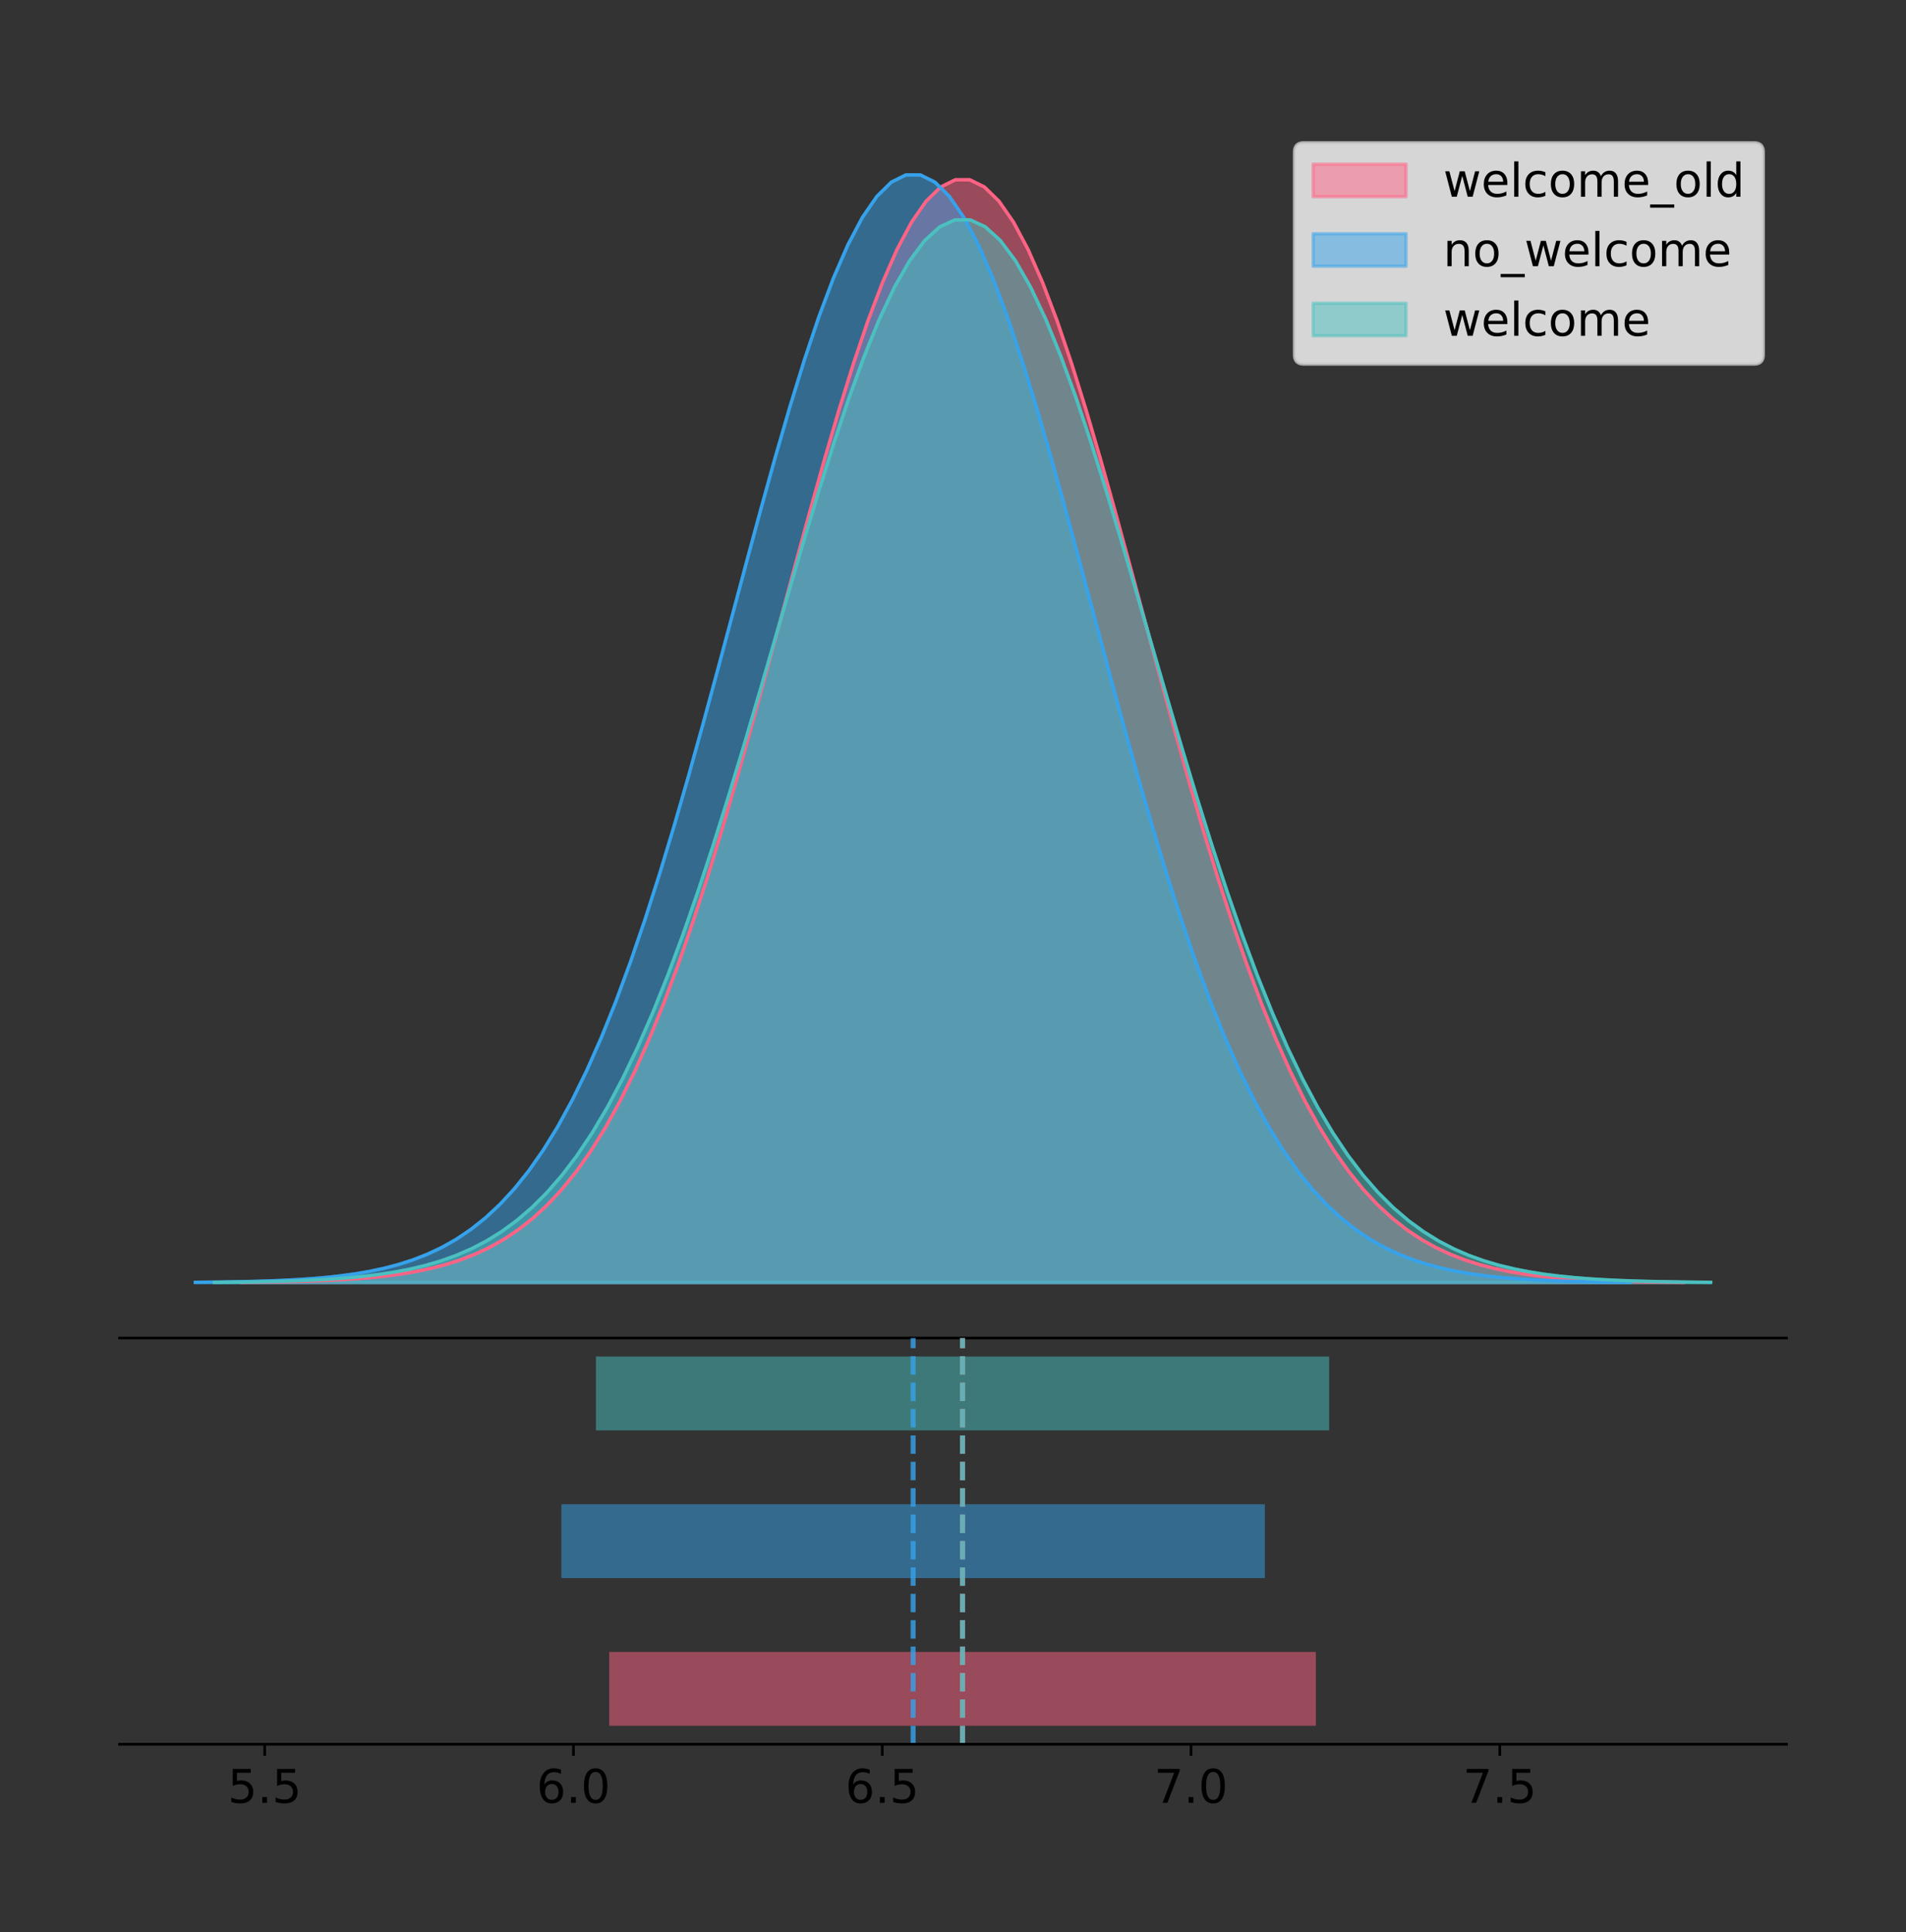 <?xml version="1.0" encoding="utf-8" standalone="no"?>
<!DOCTYPE svg PUBLIC "-//W3C//DTD SVG 1.1//EN"
  "http://www.w3.org/Graphics/SVG/1.1/DTD/svg11.dtd">
<!-- Created with matplotlib (https://matplotlib.org/) -->
<svg height="581.789pt" version="1.1" viewBox="0 0 574.2 581.789" width="574.2pt" xmlns="http://www.w3.org/2000/svg" xmlns:xlink="http://www.w3.org/1999/xlink">
 <rect x="0" y="0" width="574.2" height="581.789" fill="#333333" stroke="none"/>
 <defs>
  <style type="text/css">
*{stroke-linecap:butt;stroke-linejoin:round;}
  </style>
 </defs>
 <g id="figure_1">
  <g id="patch_1">
   <path d="M 0 581.789 
L 574.2 581.789 
L 574.2 0 
L 0 0 
z
" style="fill:none;"/>
  </g>
  <g id="axes_1">
   <g id="patch_2">
    <path d="M 36 402.93 
L 538.2 402.93 
L 538.2 36 
L 36 36 
z
" style="fill:none;"/>
   </g>
   <g id="PolyCollection_1">
    <defs>
     <path d="M 72.756 -195.538 
L 72.756 -195.65 
L 77.145 -195.692 
L 81.533 -195.748 
L 85.921 -195.824 
L 90.309 -195.924 
L 94.697 -196.055 
L 99.085 -196.227 
L 103.474 -196.451 
L 107.862 -196.739 
L 112.25 -197.108 
L 116.638 -197.576 
L 121.026 -198.167 
L 125.414 -198.908 
L 129.803 -199.829 
L 134.191 -200.966 
L 138.579 -202.36 
L 142.967 -204.056 
L 147.355 -206.104 
L 151.743 -208.56 
L 156.132 -211.481 
L 160.52 -214.931 
L 164.908 -218.975 
L 169.296 -223.676 
L 173.684 -229.102 
L 178.072 -235.312 
L 182.461 -242.366 
L 186.849 -250.311 
L 191.237 -259.187 
L 195.625 -269.02 
L 200.013 -279.82 
L 204.401 -291.578 
L 208.79 -304.265 
L 213.178 -317.825 
L 217.566 -332.183 
L 221.954 -347.232 
L 226.342 -362.842 
L 230.73 -378.858 
L 235.119 -395.099 
L 239.507 -411.366 
L 243.895 -427.439 
L 248.283 -443.087 
L 252.671 -458.071 
L 257.06 -472.151 
L 261.448 -485.088 
L 265.836 -496.658 
L 270.224 -506.651 
L 274.612 -514.885 
L 279 -521.202 
L 283.389 -525.483 
L 287.777 -527.645 
L 292.165 -527.645 
L 296.553 -525.483 
L 300.941 -521.202 
L 305.329 -514.885 
L 309.718 -506.651 
L 314.106 -496.658 
L 318.494 -485.088 
L 322.882 -472.151 
L 327.27 -458.071 
L 331.658 -443.087 
L 336.047 -427.439 
L 340.435 -411.366 
L 344.823 -395.099 
L 349.211 -378.858 
L 353.599 -362.842 
L 357.987 -347.232 
L 362.376 -332.183 
L 366.764 -317.825 
L 371.152 -304.265 
L 375.54 -291.578 
L 379.928 -279.82 
L 384.316 -269.02 
L 388.705 -259.187 
L 393.093 -250.311 
L 397.481 -242.366 
L 401.869 -235.312 
L 406.257 -229.102 
L 410.645 -223.676 
L 415.034 -218.975 
L 419.422 -214.931 
L 423.81 -211.481 
L 428.198 -208.56 
L 432.586 -206.104 
L 436.975 -204.056 
L 441.363 -202.36 
L 445.751 -200.966 
L 450.139 -199.829 
L 454.527 -198.908 
L 458.915 -198.167 
L 463.304 -197.576 
L 467.692 -197.108 
L 472.08 -196.739 
L 476.468 -196.451 
L 480.856 -196.227 
L 485.244 -196.055 
L 489.633 -195.924 
L 494.021 -195.824 
L 498.409 -195.748 
L 502.797 -195.692 
L 507.185 -195.65 
L 507.185 -195.538 
L 507.185 -195.538 
L 502.797 -195.538 
L 498.409 -195.538 
L 494.021 -195.538 
L 489.633 -195.538 
L 485.244 -195.538 
L 480.856 -195.538 
L 476.468 -195.538 
L 472.08 -195.538 
L 467.692 -195.538 
L 463.304 -195.538 
L 458.915 -195.538 
L 454.527 -195.538 
L 450.139 -195.538 
L 445.751 -195.538 
L 441.363 -195.538 
L 436.975 -195.538 
L 432.586 -195.538 
L 428.198 -195.538 
L 423.81 -195.538 
L 419.422 -195.538 
L 415.034 -195.538 
L 410.645 -195.538 
L 406.257 -195.538 
L 401.869 -195.538 
L 397.481 -195.538 
L 393.093 -195.538 
L 388.705 -195.538 
L 384.316 -195.538 
L 379.928 -195.538 
L 375.54 -195.538 
L 371.152 -195.538 
L 366.764 -195.538 
L 362.376 -195.538 
L 357.987 -195.538 
L 353.599 -195.538 
L 349.211 -195.538 
L 344.823 -195.538 
L 340.435 -195.538 
L 336.047 -195.538 
L 331.658 -195.538 
L 327.27 -195.538 
L 322.882 -195.538 
L 318.494 -195.538 
L 314.106 -195.538 
L 309.718 -195.538 
L 305.329 -195.538 
L 300.941 -195.538 
L 296.553 -195.538 
L 292.165 -195.538 
L 287.777 -195.538 
L 283.389 -195.538 
L 279 -195.538 
L 274.612 -195.538 
L 270.224 -195.538 
L 265.836 -195.538 
L 261.448 -195.538 
L 257.06 -195.538 
L 252.671 -195.538 
L 248.283 -195.538 
L 243.895 -195.538 
L 239.507 -195.538 
L 235.119 -195.538 
L 230.73 -195.538 
L 226.342 -195.538 
L 221.954 -195.538 
L 217.566 -195.538 
L 213.178 -195.538 
L 208.79 -195.538 
L 204.401 -195.538 
L 200.013 -195.538 
L 195.625 -195.538 
L 191.237 -195.538 
L 186.849 -195.538 
L 182.461 -195.538 
L 178.072 -195.538 
L 173.684 -195.538 
L 169.296 -195.538 
L 164.908 -195.538 
L 160.52 -195.538 
L 156.132 -195.538 
L 151.743 -195.538 
L 147.355 -195.538 
L 142.967 -195.538 
L 138.579 -195.538 
L 134.191 -195.538 
L 129.803 -195.538 
L 125.414 -195.538 
L 121.026 -195.538 
L 116.638 -195.538 
L 112.25 -195.538 
L 107.862 -195.538 
L 103.474 -195.538 
L 99.085 -195.538 
L 94.697 -195.538 
L 90.309 -195.538 
L 85.921 -195.538 
L 81.533 -195.538 
L 77.145 -195.538 
L 72.756 -195.538 
z
" id="m596962d076" style="stroke:#ff6384;stroke-opacity:0.5;"/>
    </defs>
    <g clip-path="url(#pef8510da8e)">
     <use style="fill:#ff6384;fill-opacity:0.5;stroke:#ff6384;stroke-opacity:0.5;" x="0" xlink:href="#m596962d076" y="581.789"/>
    </g>
   </g>
   <g id="PolyCollection_2">
    <defs>
     <path d="M 58.827 -195.538 
L 58.827 -195.65 
L 63.196 -195.692 
L 67.565 -195.749 
L 71.934 -195.825 
L 76.303 -195.925 
L 80.672 -196.058 
L 85.041 -196.23 
L 89.409 -196.455 
L 93.778 -196.744 
L 98.147 -197.115 
L 102.516 -197.585 
L 106.885 -198.179 
L 111.254 -198.923 
L 115.623 -199.848 
L 119.992 -200.99 
L 124.361 -202.39 
L 128.729 -204.093 
L 133.098 -206.151 
L 137.467 -208.617 
L 141.836 -211.552 
L 146.205 -215.017 
L 150.574 -219.078 
L 154.943 -223.801 
L 159.312 -229.25 
L 163.681 -235.488 
L 168.049 -242.572 
L 172.418 -250.552 
L 176.787 -259.468 
L 181.156 -269.344 
L 185.525 -280.192 
L 189.894 -292.002 
L 194.263 -304.744 
L 198.632 -318.365 
L 203 -332.786 
L 207.369 -347.901 
L 211.738 -363.58 
L 216.107 -379.667 
L 220.476 -395.98 
L 224.845 -412.318 
L 229.214 -428.462 
L 233.583 -444.18 
L 237.952 -459.23 
L 242.32 -473.372 
L 246.689 -486.366 
L 251.058 -497.987 
L 255.427 -508.025 
L 259.796 -516.294 
L 264.165 -522.64 
L 268.534 -526.94 
L 272.903 -529.111 
L 277.272 -529.111 
L 281.64 -526.94 
L 286.009 -522.64 
L 290.378 -516.294 
L 294.747 -508.025 
L 299.116 -497.987 
L 303.485 -486.366 
L 307.854 -473.372 
L 312.223 -459.23 
L 316.592 -444.18 
L 320.96 -428.462 
L 325.329 -412.318 
L 329.698 -395.98 
L 334.067 -379.667 
L 338.436 -363.58 
L 342.805 -347.901 
L 347.174 -332.786 
L 351.543 -318.365 
L 355.911 -304.744 
L 360.28 -292.002 
L 364.649 -280.192 
L 369.018 -269.344 
L 373.387 -259.468 
L 377.756 -250.552 
L 382.125 -242.572 
L 386.494 -235.488 
L 390.863 -229.25 
L 395.231 -223.801 
L 399.6 -219.078 
L 403.969 -215.017 
L 408.338 -211.552 
L 412.707 -208.617 
L 417.076 -206.151 
L 421.445 -204.093 
L 425.814 -202.39 
L 430.183 -200.99 
L 434.551 -199.848 
L 438.92 -198.923 
L 443.289 -198.179 
L 447.658 -197.585 
L 452.027 -197.115 
L 456.396 -196.744 
L 460.765 -196.455 
L 465.134 -196.23 
L 469.503 -196.058 
L 473.871 -195.925 
L 478.24 -195.825 
L 482.609 -195.749 
L 486.978 -195.692 
L 491.347 -195.65 
L 491.347 -195.538 
L 491.347 -195.538 
L 486.978 -195.538 
L 482.609 -195.538 
L 478.24 -195.538 
L 473.871 -195.538 
L 469.503 -195.538 
L 465.134 -195.538 
L 460.765 -195.538 
L 456.396 -195.538 
L 452.027 -195.538 
L 447.658 -195.538 
L 443.289 -195.538 
L 438.92 -195.538 
L 434.551 -195.538 
L 430.183 -195.538 
L 425.814 -195.538 
L 421.445 -195.538 
L 417.076 -195.538 
L 412.707 -195.538 
L 408.338 -195.538 
L 403.969 -195.538 
L 399.6 -195.538 
L 395.231 -195.538 
L 390.863 -195.538 
L 386.494 -195.538 
L 382.125 -195.538 
L 377.756 -195.538 
L 373.387 -195.538 
L 369.018 -195.538 
L 364.649 -195.538 
L 360.28 -195.538 
L 355.911 -195.538 
L 351.543 -195.538 
L 347.174 -195.538 
L 342.805 -195.538 
L 338.436 -195.538 
L 334.067 -195.538 
L 329.698 -195.538 
L 325.329 -195.538 
L 320.96 -195.538 
L 316.592 -195.538 
L 312.223 -195.538 
L 307.854 -195.538 
L 303.485 -195.538 
L 299.116 -195.538 
L 294.747 -195.538 
L 290.378 -195.538 
L 286.009 -195.538 
L 281.64 -195.538 
L 277.272 -195.538 
L 272.903 -195.538 
L 268.534 -195.538 
L 264.165 -195.538 
L 259.796 -195.538 
L 255.427 -195.538 
L 251.058 -195.538 
L 246.689 -195.538 
L 242.32 -195.538 
L 237.952 -195.538 
L 233.583 -195.538 
L 229.214 -195.538 
L 224.845 -195.538 
L 220.476 -195.538 
L 216.107 -195.538 
L 211.738 -195.538 
L 207.369 -195.538 
L 203 -195.538 
L 198.632 -195.538 
L 194.263 -195.538 
L 189.894 -195.538 
L 185.525 -195.538 
L 181.156 -195.538 
L 176.787 -195.538 
L 172.418 -195.538 
L 168.049 -195.538 
L 163.681 -195.538 
L 159.312 -195.538 
L 154.943 -195.538 
L 150.574 -195.538 
L 146.205 -195.538 
L 141.836 -195.538 
L 137.467 -195.538 
L 133.098 -195.538 
L 128.729 -195.538 
L 124.361 -195.538 
L 119.992 -195.538 
L 115.623 -195.538 
L 111.254 -195.538 
L 106.885 -195.538 
L 102.516 -195.538 
L 98.147 -195.538 
L 93.778 -195.538 
L 89.409 -195.538 
L 85.041 -195.538 
L 80.672 -195.538 
L 76.303 -195.538 
L 71.934 -195.538 
L 67.565 -195.538 
L 63.196 -195.538 
L 58.827 -195.538 
z
" id="mb1239119e4" style="stroke:#36a2eb;stroke-opacity:0.5;"/>
    </defs>
    <g clip-path="url(#pef8510da8e)">
     <use style="fill:#36a2eb;fill-opacity:0.5;stroke:#36a2eb;stroke-opacity:0.5;" x="0" xlink:href="#mb1239119e4" y="581.789"/>
    </g>
   </g>
   <g id="PolyCollection_3">
    <defs>
     <path d="M 64.569 -195.538 
L 64.569 -195.645 
L 69.122 -195.686 
L 73.676 -195.74 
L 78.23 -195.813 
L 82.783 -195.91 
L 87.337 -196.036 
L 91.89 -196.202 
L 96.444 -196.418 
L 100.997 -196.695 
L 105.551 -197.051 
L 110.105 -197.502 
L 114.658 -198.072 
L 119.212 -198.786 
L 123.765 -199.673 
L 128.319 -200.769 
L 132.872 -202.112 
L 137.426 -203.746 
L 141.98 -205.72 
L 146.533 -208.087 
L 151.087 -210.902 
L 155.64 -214.227 
L 160.194 -218.123 
L 164.747 -222.654 
L 169.301 -227.883 
L 173.855 -233.868 
L 178.408 -240.665 
L 182.962 -248.321 
L 187.515 -256.875 
L 192.069 -266.351 
L 196.623 -276.759 
L 201.176 -288.09 
L 205.73 -300.315 
L 210.283 -313.384 
L 214.837 -327.219 
L 219.39 -341.722 
L 223.944 -356.765 
L 228.498 -372.199 
L 233.051 -387.85 
L 237.605 -403.526 
L 242.158 -419.015 
L 246.712 -434.095 
L 251.265 -448.535 
L 255.819 -462.103 
L 260.373 -474.57 
L 264.926 -485.72 
L 269.48 -495.35 
L 274.033 -503.285 
L 278.587 -509.373 
L 283.14 -513.498 
L 287.694 -515.581 
L 292.248 -515.581 
L 296.801 -513.498 
L 301.355 -509.373 
L 305.908 -503.285 
L 310.462 -495.35 
L 315.015 -485.72 
L 319.569 -474.57 
L 324.123 -462.103 
L 328.676 -448.535 
L 333.23 -434.095 
L 337.783 -419.015 
L 342.337 -403.526 
L 346.89 -387.85 
L 351.444 -372.199 
L 355.998 -356.765 
L 360.551 -341.722 
L 365.105 -327.219 
L 369.658 -313.384 
L 374.212 -300.315 
L 378.765 -288.09 
L 383.319 -276.759 
L 387.873 -266.351 
L 392.426 -256.875 
L 396.98 -248.321 
L 401.533 -240.665 
L 406.087 -233.868 
L 410.641 -227.883 
L 415.194 -222.654 
L 419.748 -218.123 
L 424.301 -214.227 
L 428.855 -210.902 
L 433.408 -208.087 
L 437.962 -205.72 
L 442.516 -203.746 
L 447.069 -202.112 
L 451.623 -200.769 
L 456.176 -199.673 
L 460.73 -198.786 
L 465.283 -198.072 
L 469.837 -197.502 
L 474.391 -197.051 
L 478.944 -196.695 
L 483.498 -196.418 
L 488.051 -196.202 
L 492.605 -196.036 
L 497.158 -195.91 
L 501.712 -195.813 
L 506.266 -195.74 
L 510.819 -195.686 
L 515.373 -195.645 
L 515.373 -195.538 
L 515.373 -195.538 
L 510.819 -195.538 
L 506.266 -195.538 
L 501.712 -195.538 
L 497.158 -195.538 
L 492.605 -195.538 
L 488.051 -195.538 
L 483.498 -195.538 
L 478.944 -195.538 
L 474.391 -195.538 
L 469.837 -195.538 
L 465.283 -195.538 
L 460.73 -195.538 
L 456.176 -195.538 
L 451.623 -195.538 
L 447.069 -195.538 
L 442.516 -195.538 
L 437.962 -195.538 
L 433.408 -195.538 
L 428.855 -195.538 
L 424.301 -195.538 
L 419.748 -195.538 
L 415.194 -195.538 
L 410.641 -195.538 
L 406.087 -195.538 
L 401.533 -195.538 
L 396.98 -195.538 
L 392.426 -195.538 
L 387.873 -195.538 
L 383.319 -195.538 
L 378.765 -195.538 
L 374.212 -195.538 
L 369.658 -195.538 
L 365.105 -195.538 
L 360.551 -195.538 
L 355.998 -195.538 
L 351.444 -195.538 
L 346.89 -195.538 
L 342.337 -195.538 
L 337.783 -195.538 
L 333.23 -195.538 
L 328.676 -195.538 
L 324.123 -195.538 
L 319.569 -195.538 
L 315.015 -195.538 
L 310.462 -195.538 
L 305.908 -195.538 
L 301.355 -195.538 
L 296.801 -195.538 
L 292.248 -195.538 
L 287.694 -195.538 
L 283.14 -195.538 
L 278.587 -195.538 
L 274.033 -195.538 
L 269.48 -195.538 
L 264.926 -195.538 
L 260.373 -195.538 
L 255.819 -195.538 
L 251.265 -195.538 
L 246.712 -195.538 
L 242.158 -195.538 
L 237.605 -195.538 
L 233.051 -195.538 
L 228.498 -195.538 
L 223.944 -195.538 
L 219.39 -195.538 
L 214.837 -195.538 
L 210.283 -195.538 
L 205.73 -195.538 
L 201.176 -195.538 
L 196.623 -195.538 
L 192.069 -195.538 
L 187.515 -195.538 
L 182.962 -195.538 
L 178.408 -195.538 
L 173.855 -195.538 
L 169.301 -195.538 
L 164.747 -195.538 
L 160.194 -195.538 
L 155.64 -195.538 
L 151.087 -195.538 
L 146.533 -195.538 
L 141.98 -195.538 
L 137.426 -195.538 
L 132.872 -195.538 
L 128.319 -195.538 
L 123.765 -195.538 
L 119.212 -195.538 
L 114.658 -195.538 
L 110.105 -195.538 
L 105.551 -195.538 
L 100.997 -195.538 
L 96.444 -195.538 
L 91.89 -195.538 
L 87.337 -195.538 
L 82.783 -195.538 
L 78.23 -195.538 
L 73.676 -195.538 
L 69.122 -195.538 
L 64.569 -195.538 
z
" id="mac00268ecd" style="stroke:#4bc0c0;stroke-opacity:0.5;"/>
    </defs>
    <g clip-path="url(#pef8510da8e)">
     <use style="fill:#4bc0c0;fill-opacity:0.5;stroke:#4bc0c0;stroke-opacity:0.5;" x="0" xlink:href="#mac00268ecd" y="581.789"/>
    </g>
   </g>
   <g id="line2d_1">
    <path clip-path="url(#pef8510da8e)" d="M 72.756 386.14 
L 77.145 386.098 
L 81.533 386.041 
L 85.921 385.966 
L 90.309 385.866 
L 94.697 385.734 
L 99.085 385.562 
L 103.474 385.338 
L 107.862 385.05 
L 112.25 384.682 
L 116.638 384.213 
L 121.026 383.622 
L 125.414 382.881 
L 129.803 381.96 
L 134.191 380.823 
L 138.579 379.429 
L 142.967 377.734 
L 147.355 375.685 
L 151.743 373.23 
L 156.132 370.308 
L 160.52 366.858 
L 164.908 362.815 
L 169.296 358.113 
L 173.684 352.688 
L 178.072 346.477 
L 182.461 339.424 
L 186.849 331.479 
L 191.237 322.603 
L 195.625 312.769 
L 200.013 301.969 
L 204.401 290.211 
L 208.79 277.525 
L 213.178 263.964 
L 217.566 249.607 
L 221.954 234.558 
L 226.342 218.947 
L 230.73 202.932 
L 235.119 186.69 
L 239.507 170.424 
L 243.895 154.351 
L 248.283 138.702 
L 252.671 123.718 
L 257.06 109.639 
L 261.448 96.702 
L 265.836 85.132 
L 270.224 75.138 
L 274.612 66.905 
L 279 60.587 
L 283.389 56.306 
L 287.777 54.145 
L 292.165 54.145 
L 296.553 56.306 
L 300.941 60.587 
L 305.329 66.905 
L 309.718 75.138 
L 314.106 85.132 
L 318.494 96.702 
L 322.882 109.639 
L 327.27 123.718 
L 331.658 138.702 
L 336.047 154.351 
L 340.435 170.424 
L 344.823 186.69 
L 349.211 202.932 
L 353.599 218.947 
L 357.987 234.558 
L 362.376 249.607 
L 366.764 263.964 
L 371.152 277.525 
L 375.54 290.211 
L 379.928 301.969 
L 384.316 312.769 
L 388.705 322.603 
L 393.093 331.479 
L 397.481 339.424 
L 401.869 346.477 
L 406.257 352.688 
L 410.645 358.113 
L 415.034 362.815 
L 419.422 366.858 
L 423.81 370.308 
L 428.198 373.23 
L 432.586 375.685 
L 436.975 377.734 
L 441.363 379.429 
L 445.751 380.823 
L 450.139 381.96 
L 454.527 382.881 
L 458.915 383.622 
L 463.304 384.213 
L 467.692 384.682 
L 472.08 385.05 
L 476.468 385.338 
L 480.856 385.562 
L 485.244 385.734 
L 489.633 385.866 
L 494.021 385.966 
L 498.409 386.041 
L 502.797 386.098 
L 507.185 386.14 
" style="fill:none;stroke:#ff6384;stroke-linecap:square;"/>
   </g>
   <g id="line2d_2">
    <path clip-path="url(#pef8510da8e)" d="M 58.827 386.139 
L 63.196 386.097 
L 67.565 386.04 
L 71.934 385.965 
L 76.303 385.864 
L 80.672 385.732 
L 85.041 385.559 
L 89.409 385.334 
L 93.778 385.045 
L 98.147 384.675 
L 102.516 384.204 
L 106.885 383.61 
L 111.254 382.867 
L 115.623 381.941 
L 119.992 380.799 
L 124.361 379.399 
L 128.729 377.696 
L 133.098 375.639 
L 137.467 373.172 
L 141.836 370.238 
L 146.205 366.772 
L 150.574 362.711 
L 154.943 357.989 
L 159.312 352.539 
L 163.681 346.301 
L 168.049 339.217 
L 172.418 331.237 
L 176.787 322.322 
L 181.156 312.445 
L 185.525 301.597 
L 189.894 289.787 
L 194.263 277.045 
L 198.632 263.424 
L 203 249.004 
L 207.369 233.888 
L 211.738 218.209 
L 216.107 202.123 
L 220.476 185.809 
L 224.845 169.471 
L 229.214 153.327 
L 233.583 137.61 
L 237.952 122.559 
L 242.32 108.418 
L 246.689 95.423 
L 251.058 83.803 
L 255.427 73.765 
L 259.796 65.495 
L 264.165 59.15 
L 268.534 54.85 
L 272.903 52.679 
L 277.272 52.679 
L 281.64 54.85 
L 286.009 59.15 
L 290.378 65.495 
L 294.747 73.765 
L 299.116 83.803 
L 303.485 95.423 
L 307.854 108.418 
L 312.223 122.559 
L 316.592 137.61 
L 320.96 153.327 
L 325.329 169.471 
L 329.698 185.809 
L 334.067 202.123 
L 338.436 218.209 
L 342.805 233.888 
L 347.174 249.004 
L 351.543 263.424 
L 355.911 277.045 
L 360.28 289.787 
L 364.649 301.597 
L 369.018 312.445 
L 373.387 322.322 
L 377.756 331.237 
L 382.125 339.217 
L 386.494 346.301 
L 390.863 352.539 
L 395.231 357.989 
L 399.6 362.711 
L 403.969 366.772 
L 408.338 370.238 
L 412.707 373.172 
L 417.076 375.639 
L 421.445 377.696 
L 425.814 379.399 
L 430.183 380.799 
L 434.551 381.941 
L 438.92 382.867 
L 443.289 383.61 
L 447.658 384.204 
L 452.027 384.675 
L 456.396 385.045 
L 460.765 385.334 
L 465.134 385.559 
L 469.503 385.732 
L 473.871 385.864 
L 478.24 385.965 
L 482.609 386.04 
L 486.978 386.097 
L 491.347 386.139 
" style="fill:none;stroke:#36a2eb;stroke-linecap:square;"/>
   </g>
   <g id="line2d_3">
    <path clip-path="url(#pef8510da8e)" d="M 64.569 386.144 
L 69.122 386.103 
L 73.676 386.049 
L 78.23 385.976 
L 82.783 385.88 
L 87.337 385.753 
L 91.89 385.587 
L 96.444 385.372 
L 100.997 385.094 
L 105.551 384.739 
L 110.105 384.287 
L 114.658 383.717 
L 119.212 383.004 
L 123.765 382.116 
L 128.319 381.02 
L 132.872 379.677 
L 137.426 378.043 
L 141.98 376.069 
L 146.533 373.703 
L 151.087 370.887 
L 155.64 367.562 
L 160.194 363.666 
L 164.747 359.135 
L 169.301 353.907 
L 173.855 347.922 
L 178.408 341.125 
L 182.962 333.468 
L 187.515 324.915 
L 192.069 315.439 
L 196.623 305.031 
L 201.176 293.7 
L 205.73 281.474 
L 210.283 268.406 
L 214.837 254.57 
L 219.39 240.068 
L 223.944 225.025 
L 228.498 209.591 
L 233.051 193.939 
L 237.605 178.263 
L 242.158 162.774 
L 246.712 147.694 
L 251.265 133.254 
L 255.819 119.686 
L 260.373 107.219 
L 264.926 96.07 
L 269.48 86.439 
L 274.033 78.505 
L 278.587 72.417 
L 283.14 68.291 
L 287.694 66.208 
L 292.248 66.208 
L 296.801 68.291 
L 301.355 72.417 
L 305.908 78.505 
L 310.462 86.439 
L 315.015 96.07 
L 319.569 107.219 
L 324.123 119.686 
L 328.676 133.254 
L 333.23 147.694 
L 337.783 162.774 
L 342.337 178.263 
L 346.89 193.939 
L 351.444 209.591 
L 355.998 225.025 
L 360.551 240.068 
L 365.105 254.57 
L 369.658 268.406 
L 374.212 281.474 
L 378.765 293.7 
L 383.319 305.031 
L 387.873 315.439 
L 392.426 324.915 
L 396.98 333.468 
L 401.533 341.125 
L 406.087 347.922 
L 410.641 353.907 
L 415.194 359.135 
L 419.748 363.666 
L 424.301 367.562 
L 428.855 370.887 
L 433.408 373.703 
L 437.962 376.069 
L 442.516 378.043 
L 447.069 379.677 
L 451.623 381.02 
L 456.176 382.116 
L 460.73 383.004 
L 465.283 383.717 
L 469.837 384.287 
L 474.391 384.739 
L 478.944 385.094 
L 483.498 385.372 
L 488.051 385.587 
L 492.605 385.753 
L 497.158 385.88 
L 501.712 385.976 
L 506.266 386.049 
L 510.819 386.103 
L 515.373 386.144 
" style="fill:none;stroke:#4bc0c0;stroke-linecap:square;"/>
   </g>
   <g id="patch_3">
    <path d="M 36 402.93 
L 538.2 402.93 
" style="fill:none;stroke:#000000;stroke-linecap:square;stroke-linejoin:miter;stroke-width:0.8;"/>
   </g>
   <g id="legend_1">
    <g id="patch_4">
     <path d="M 392.788 109.627 
L 528.4 109.627 
Q 531.2 109.627 531.2 106.827 
L 531.2 45.8 
Q 531.2 43 528.4 43 
L 392.788 43 
Q 389.988 43 389.988 45.8 
L 389.988 106.827 
Q 389.988 109.627 392.788 109.627 
z
" style="fill:#ffffff;opacity:0.8;stroke:#cccccc;stroke-linejoin:miter;"/>
    </g>
    <g id="patch_5">
     <path d="M 395.588 59.238 
L 423.588 59.238 
L 423.588 49.438 
L 395.588 49.438 
z
" style="fill:#ff6384;opacity:0.5;stroke:#ff6384;stroke-linejoin:miter;"/>
    </g>
    <g id="text_1">
     <!-- welcome_old -->
     <defs>
      <path d="M 4.203 54.688 
L 13.188 54.688 
L 24.422 12.016 
L 35.594 54.688 
L 46.188 54.688 
L 57.422 12.016 
L 68.609 54.688 
L 77.594 54.688 
L 63.281 0 
L 52.688 0 
L 40.922 44.828 
L 29.109 0 
L 18.5 0 
z
" id="DejaVuSans-119"/>
      <path d="M 56.203 29.594 
L 56.203 25.203 
L 14.891 25.203 
Q 15.484 15.922 20.484 11.062 
Q 25.484 6.203 34.422 6.203 
Q 39.594 6.203 44.453 7.469 
Q 49.312 8.734 54.109 11.281 
L 54.109 2.781 
Q 49.266 0.734 44.188 -0.344 
Q 39.109 -1.422 33.891 -1.422 
Q 20.797 -1.422 13.156 6.188 
Q 5.516 13.812 5.516 26.812 
Q 5.516 40.234 12.766 48.109 
Q 20.016 56 32.328 56 
Q 43.359 56 49.781 48.891 
Q 56.203 41.797 56.203 29.594 
z
M 47.219 32.234 
Q 47.125 39.594 43.094 43.984 
Q 39.062 48.391 32.422 48.391 
Q 24.906 48.391 20.391 44.141 
Q 15.875 39.891 15.188 32.172 
z
" id="DejaVuSans-101"/>
      <path d="M 9.422 75.984 
L 18.406 75.984 
L 18.406 0 
L 9.422 0 
z
" id="DejaVuSans-108"/>
      <path d="M 48.781 52.594 
L 48.781 44.188 
Q 44.969 46.297 41.141 47.344 
Q 37.312 48.391 33.406 48.391 
Q 24.656 48.391 19.812 42.844 
Q 14.984 37.312 14.984 27.297 
Q 14.984 17.281 19.812 11.734 
Q 24.656 6.203 33.406 6.203 
Q 37.312 6.203 41.141 7.25 
Q 44.969 8.297 48.781 10.406 
L 48.781 2.094 
Q 45.016 0.344 40.984 -0.531 
Q 36.969 -1.422 32.422 -1.422 
Q 20.062 -1.422 12.781 6.344 
Q 5.516 14.109 5.516 27.297 
Q 5.516 40.672 12.859 48.328 
Q 20.219 56 33.016 56 
Q 37.156 56 41.109 55.141 
Q 45.062 54.297 48.781 52.594 
z
" id="DejaVuSans-99"/>
      <path d="M 30.609 48.391 
Q 23.391 48.391 19.188 42.75 
Q 14.984 37.109 14.984 27.297 
Q 14.984 17.484 19.156 11.844 
Q 23.344 6.203 30.609 6.203 
Q 37.797 6.203 41.984 11.859 
Q 46.188 17.531 46.188 27.297 
Q 46.188 37.016 41.984 42.703 
Q 37.797 48.391 30.609 48.391 
z
M 30.609 56 
Q 42.328 56 49.016 48.375 
Q 55.719 40.766 55.719 27.297 
Q 55.719 13.875 49.016 6.219 
Q 42.328 -1.422 30.609 -1.422 
Q 18.844 -1.422 12.172 6.219 
Q 5.516 13.875 5.516 27.297 
Q 5.516 40.766 12.172 48.375 
Q 18.844 56 30.609 56 
z
" id="DejaVuSans-111"/>
      <path d="M 52 44.188 
Q 55.375 50.25 60.062 53.125 
Q 64.75 56 71.094 56 
Q 79.641 56 84.281 50.016 
Q 88.922 44.047 88.922 33.016 
L 88.922 0 
L 79.891 0 
L 79.891 32.719 
Q 79.891 40.578 77.094 44.375 
Q 74.312 48.188 68.609 48.188 
Q 61.625 48.188 57.562 43.547 
Q 53.516 38.922 53.516 30.906 
L 53.516 0 
L 44.484 0 
L 44.484 32.719 
Q 44.484 40.625 41.703 44.406 
Q 38.922 48.188 33.109 48.188 
Q 26.219 48.188 22.156 43.531 
Q 18.109 38.875 18.109 30.906 
L 18.109 0 
L 9.078 0 
L 9.078 54.688 
L 18.109 54.688 
L 18.109 46.188 
Q 21.188 51.219 25.484 53.609 
Q 29.781 56 35.688 56 
Q 41.656 56 45.828 52.969 
Q 50 49.953 52 44.188 
z
" id="DejaVuSans-109"/>
      <path d="M 50.984 -16.609 
L 50.984 -23.578 
L -0.984 -23.578 
L -0.984 -16.609 
z
" id="DejaVuSans-95"/>
      <path d="M 45.406 46.391 
L 45.406 75.984 
L 54.391 75.984 
L 54.391 0 
L 45.406 0 
L 45.406 8.203 
Q 42.578 3.328 38.25 0.953 
Q 33.938 -1.422 27.875 -1.422 
Q 17.969 -1.422 11.734 6.484 
Q 5.516 14.406 5.516 27.297 
Q 5.516 40.188 11.734 48.094 
Q 17.969 56 27.875 56 
Q 33.938 56 38.25 53.625 
Q 42.578 51.266 45.406 46.391 
z
M 14.797 27.297 
Q 14.797 17.391 18.875 11.75 
Q 22.953 6.109 30.078 6.109 
Q 37.203 6.109 41.297 11.75 
Q 45.406 17.391 45.406 27.297 
Q 45.406 37.203 41.297 42.844 
Q 37.203 48.484 30.078 48.484 
Q 22.953 48.484 18.875 42.844 
Q 14.797 37.203 14.797 27.297 
z
" id="DejaVuSans-100"/>
     </defs>
     <g transform="translate(434.788 59.238)scale(0.14 -0.14)">
      <use xlink:href="#DejaVuSans-119"/>
      <use x="81.787" xlink:href="#DejaVuSans-101"/>
      <use x="143.311" xlink:href="#DejaVuSans-108"/>
      <use x="171.094" xlink:href="#DejaVuSans-99"/>
      <use x="226.074" xlink:href="#DejaVuSans-111"/>
      <use x="287.256" xlink:href="#DejaVuSans-109"/>
      <use x="384.668" xlink:href="#DejaVuSans-101"/>
      <use x="446.191" xlink:href="#DejaVuSans-95"/>
      <use x="496.191" xlink:href="#DejaVuSans-111"/>
      <use x="557.373" xlink:href="#DejaVuSans-108"/>
      <use x="585.156" xlink:href="#DejaVuSans-100"/>
     </g>
    </g>
    <g id="patch_6">
     <path d="M 395.588 80.177 
L 423.588 80.177 
L 423.588 70.377 
L 395.588 70.377 
z
" style="fill:#36a2eb;opacity:0.5;stroke:#36a2eb;stroke-linejoin:miter;"/>
    </g>
    <g id="text_2">
     <!-- no_welcome -->
     <defs>
      <path d="M 54.891 33.016 
L 54.891 0 
L 45.906 0 
L 45.906 32.719 
Q 45.906 40.484 42.875 44.328 
Q 39.844 48.188 33.797 48.188 
Q 26.516 48.188 22.312 43.547 
Q 18.109 38.922 18.109 30.906 
L 18.109 0 
L 9.078 0 
L 9.078 54.688 
L 18.109 54.688 
L 18.109 46.188 
Q 21.344 51.125 25.703 53.562 
Q 30.078 56 35.797 56 
Q 45.219 56 50.047 50.172 
Q 54.891 44.344 54.891 33.016 
z
" id="DejaVuSans-110"/>
     </defs>
     <g transform="translate(434.788 80.177)scale(0.14 -0.14)">
      <use xlink:href="#DejaVuSans-110"/>
      <use x="63.379" xlink:href="#DejaVuSans-111"/>
      <use x="124.561" xlink:href="#DejaVuSans-95"/>
      <use x="174.561" xlink:href="#DejaVuSans-119"/>
      <use x="256.348" xlink:href="#DejaVuSans-101"/>
      <use x="317.871" xlink:href="#DejaVuSans-108"/>
      <use x="345.654" xlink:href="#DejaVuSans-99"/>
      <use x="400.635" xlink:href="#DejaVuSans-111"/>
      <use x="461.816" xlink:href="#DejaVuSans-109"/>
      <use x="559.229" xlink:href="#DejaVuSans-101"/>
     </g>
    </g>
    <g id="patch_7">
     <path d="M 395.588 101.115 
L 423.588 101.115 
L 423.588 91.315 
L 395.588 91.315 
z
" style="fill:#4bc0c0;opacity:0.5;stroke:#4bc0c0;stroke-linejoin:miter;"/>
    </g>
    <g id="text_3">
     <!-- welcome -->
     <g transform="translate(434.788 101.115)scale(0.14 -0.14)">
      <use xlink:href="#DejaVuSans-119"/>
      <use x="81.787" xlink:href="#DejaVuSans-101"/>
      <use x="143.311" xlink:href="#DejaVuSans-108"/>
      <use x="171.094" xlink:href="#DejaVuSans-99"/>
      <use x="226.074" xlink:href="#DejaVuSans-111"/>
      <use x="287.256" xlink:href="#DejaVuSans-109"/>
      <use x="384.668" xlink:href="#DejaVuSans-101"/>
     </g>
    </g>
   </g>
  </g>
  <g id="axes_2">
   <g id="patch_8">
    <path d="M 36 525.24 
L 538.2 525.24 
L 538.2 402.93 
L 36 402.93 
z
" style="fill:none;"/>
   </g>
   <g id="patch_9">
    <path clip-path="url(#p4ab07ee1c5)" d="M 183.536 519.68 
L 396.406 519.68 
L 396.406 497.442 
L 183.536 497.442 
z
" style="fill:#ff6384;opacity:0.5;"/>
   </g>
   <g id="patch_10">
    <path clip-path="url(#p4ab07ee1c5)" d="M 169.12 475.204 
L 381.054 475.204 
L 381.054 452.966 
L 169.12 452.966 
z
" style="fill:#36a2eb;opacity:0.5;"/>
   </g>
   <g id="patch_11">
    <path clip-path="url(#p4ab07ee1c5)" d="M 179.524 430.728 
L 400.418 430.728 
L 400.418 408.49 
L 179.524 408.49 
z
" style="fill:#4bc0c0;opacity:0.5;"/>
   </g>
   <g id="matplotlib.axis_1">
    <g id="xtick_1">
     <g id="line2d_4">
      <defs>
       <path d="M 0 0 
L 0 3.5 
" id="m5144ecac9c" style="stroke:#000000;stroke-width:0.8;"/>
      </defs>
      <g>
       <use style="stroke:#000000;stroke-width:0.8;" x="79.739" xlink:href="#m5144ecac9c" y="525.24"/>
      </g>
     </g>
     <g id="text_4">
      <!-- 5.5 -->
      <defs>
       <path d="M 10.797 72.906 
L 49.516 72.906 
L 49.516 64.594 
L 19.828 64.594 
L 19.828 46.734 
Q 21.969 47.469 24.109 47.828 
Q 26.266 48.188 28.422 48.188 
Q 40.625 48.188 47.75 41.5 
Q 54.891 34.812 54.891 23.391 
Q 54.891 11.625 47.562 5.094 
Q 40.234 -1.422 26.906 -1.422 
Q 22.312 -1.422 17.547 -0.641 
Q 12.797 0.141 7.719 1.703 
L 7.719 11.625 
Q 12.109 9.234 16.797 8.062 
Q 21.484 6.891 26.703 6.891 
Q 35.156 6.891 40.078 11.328 
Q 45.016 15.766 45.016 23.391 
Q 45.016 31 40.078 35.438 
Q 35.156 39.891 26.703 39.891 
Q 22.75 39.891 18.812 39.016 
Q 14.891 38.141 10.797 36.281 
z
" id="DejaVuSans-53"/>
       <path d="M 10.688 12.406 
L 21 12.406 
L 21 0 
L 10.688 0 
z
" id="DejaVuSans-46"/>
      </defs>
      <g transform="translate(68.607 542.878)scale(0.14 -0.14)">
       <use xlink:href="#DejaVuSans-53"/>
       <use x="63.623" xlink:href="#DejaVuSans-46"/>
       <use x="95.41" xlink:href="#DejaVuSans-53"/>
      </g>
     </g>
    </g>
    <g id="xtick_2">
     <g id="line2d_5">
      <g>
       <use style="stroke:#000000;stroke-width:0.8;" x="172.762" xlink:href="#m5144ecac9c" y="525.24"/>
      </g>
     </g>
     <g id="text_5">
      <!-- 6.0 -->
      <defs>
       <path d="M 33.016 40.375 
Q 26.375 40.375 22.484 35.828 
Q 18.609 31.297 18.609 23.391 
Q 18.609 15.531 22.484 10.953 
Q 26.375 6.391 33.016 6.391 
Q 39.656 6.391 43.531 10.953 
Q 47.406 15.531 47.406 23.391 
Q 47.406 31.297 43.531 35.828 
Q 39.656 40.375 33.016 40.375 
z
M 52.594 71.297 
L 52.594 62.312 
Q 48.875 64.062 45.094 64.984 
Q 41.312 65.922 37.594 65.922 
Q 27.828 65.922 22.672 59.328 
Q 17.531 52.734 16.797 39.406 
Q 19.672 43.656 24.016 45.922 
Q 28.375 48.188 33.594 48.188 
Q 44.578 48.188 50.953 41.516 
Q 57.328 34.859 57.328 23.391 
Q 57.328 12.156 50.688 5.359 
Q 44.047 -1.422 33.016 -1.422 
Q 20.359 -1.422 13.672 8.266 
Q 6.984 17.969 6.984 36.375 
Q 6.984 53.656 15.188 63.938 
Q 23.391 74.219 37.203 74.219 
Q 40.922 74.219 44.703 73.484 
Q 48.484 72.75 52.594 71.297 
z
" id="DejaVuSans-54"/>
       <path d="M 31.781 66.406 
Q 24.172 66.406 20.328 58.906 
Q 16.5 51.422 16.5 36.375 
Q 16.5 21.391 20.328 13.891 
Q 24.172 6.391 31.781 6.391 
Q 39.453 6.391 43.281 13.891 
Q 47.125 21.391 47.125 36.375 
Q 47.125 51.422 43.281 58.906 
Q 39.453 66.406 31.781 66.406 
z
M 31.781 74.219 
Q 44.047 74.219 50.516 64.516 
Q 56.984 54.828 56.984 36.375 
Q 56.984 17.969 50.516 8.266 
Q 44.047 -1.422 31.781 -1.422 
Q 19.531 -1.422 13.062 8.266 
Q 6.594 17.969 6.594 36.375 
Q 6.594 54.828 13.062 64.516 
Q 19.531 74.219 31.781 74.219 
z
" id="DejaVuSans-48"/>
      </defs>
      <g transform="translate(161.63 542.878)scale(0.14 -0.14)">
       <use xlink:href="#DejaVuSans-54"/>
       <use x="63.623" xlink:href="#DejaVuSans-46"/>
       <use x="95.41" xlink:href="#DejaVuSans-48"/>
      </g>
     </g>
    </g>
    <g id="xtick_3">
     <g id="line2d_6">
      <g>
       <use style="stroke:#000000;stroke-width:0.8;" x="265.785" xlink:href="#m5144ecac9c" y="525.24"/>
      </g>
     </g>
     <g id="text_6">
      <!-- 6.5 -->
      <g transform="translate(254.653 542.878)scale(0.14 -0.14)">
       <use xlink:href="#DejaVuSans-54"/>
       <use x="63.623" xlink:href="#DejaVuSans-46"/>
       <use x="95.41" xlink:href="#DejaVuSans-53"/>
      </g>
     </g>
    </g>
    <g id="xtick_4">
     <g id="line2d_7">
      <g>
       <use style="stroke:#000000;stroke-width:0.8;" x="358.808" xlink:href="#m5144ecac9c" y="525.24"/>
      </g>
     </g>
     <g id="text_7">
      <!-- 7.0 -->
      <defs>
       <path d="M 8.203 72.906 
L 55.078 72.906 
L 55.078 68.703 
L 28.609 0 
L 18.312 0 
L 43.219 64.594 
L 8.203 64.594 
z
" id="DejaVuSans-55"/>
      </defs>
      <g transform="translate(347.676 542.878)scale(0.14 -0.14)">
       <use xlink:href="#DejaVuSans-55"/>
       <use x="63.623" xlink:href="#DejaVuSans-46"/>
       <use x="95.41" xlink:href="#DejaVuSans-48"/>
      </g>
     </g>
    </g>
    <g id="xtick_5">
     <g id="line2d_8">
      <g>
       <use style="stroke:#000000;stroke-width:0.8;" x="451.831" xlink:href="#m5144ecac9c" y="525.24"/>
      </g>
     </g>
     <g id="text_8">
      <!-- 7.5 -->
      <g transform="translate(440.699 542.878)scale(0.14 -0.14)">
       <use xlink:href="#DejaVuSans-55"/>
       <use x="63.623" xlink:href="#DejaVuSans-46"/>
       <use x="95.41" xlink:href="#DejaVuSans-53"/>
      </g>
     </g>
    </g>
   </g>
   <g id="line2d_9">
    <path clip-path="url(#p4ab07ee1c5)" d="M 289.971 525.24 
L 289.971 402.93 
" style="fill:none;stroke:#ff6384;stroke-dasharray:5.55,2.4;stroke-dashoffset:0;stroke-opacity:0.8;stroke-width:1.5;"/>
   </g>
   <g id="line2d_10">
    <path clip-path="url(#p4ab07ee1c5)" d="M 275.087 525.24 
L 275.087 402.93 
" style="fill:none;stroke:#36a2eb;stroke-dasharray:5.55,2.4;stroke-dashoffset:0;stroke-opacity:0.8;stroke-width:1.5;"/>
   </g>
   <g id="line2d_11">
    <path clip-path="url(#p4ab07ee1c5)" d="M 289.971 525.24 
L 289.971 402.93 
" style="fill:none;stroke:#4bc0c0;stroke-dasharray:5.55,2.4;stroke-dashoffset:0;stroke-opacity:0.8;stroke-width:1.5;"/>
   </g>
   <g id="patch_12">
    <path d="M 36 525.24 
L 538.2 525.24 
" style="fill:none;stroke:#000000;stroke-linecap:square;stroke-linejoin:miter;stroke-width:0.8;"/>
   </g>
  </g>
 </g>
 <defs>
  <clipPath id="pef8510da8e">
   <rect height="366.93" width="502.2" x="36" y="36"/>
  </clipPath>
  <clipPath id="p4ab07ee1c5">
   <rect height="122.31" width="502.2" x="36" y="402.93"/>
  </clipPath>
 </defs>
</svg>
